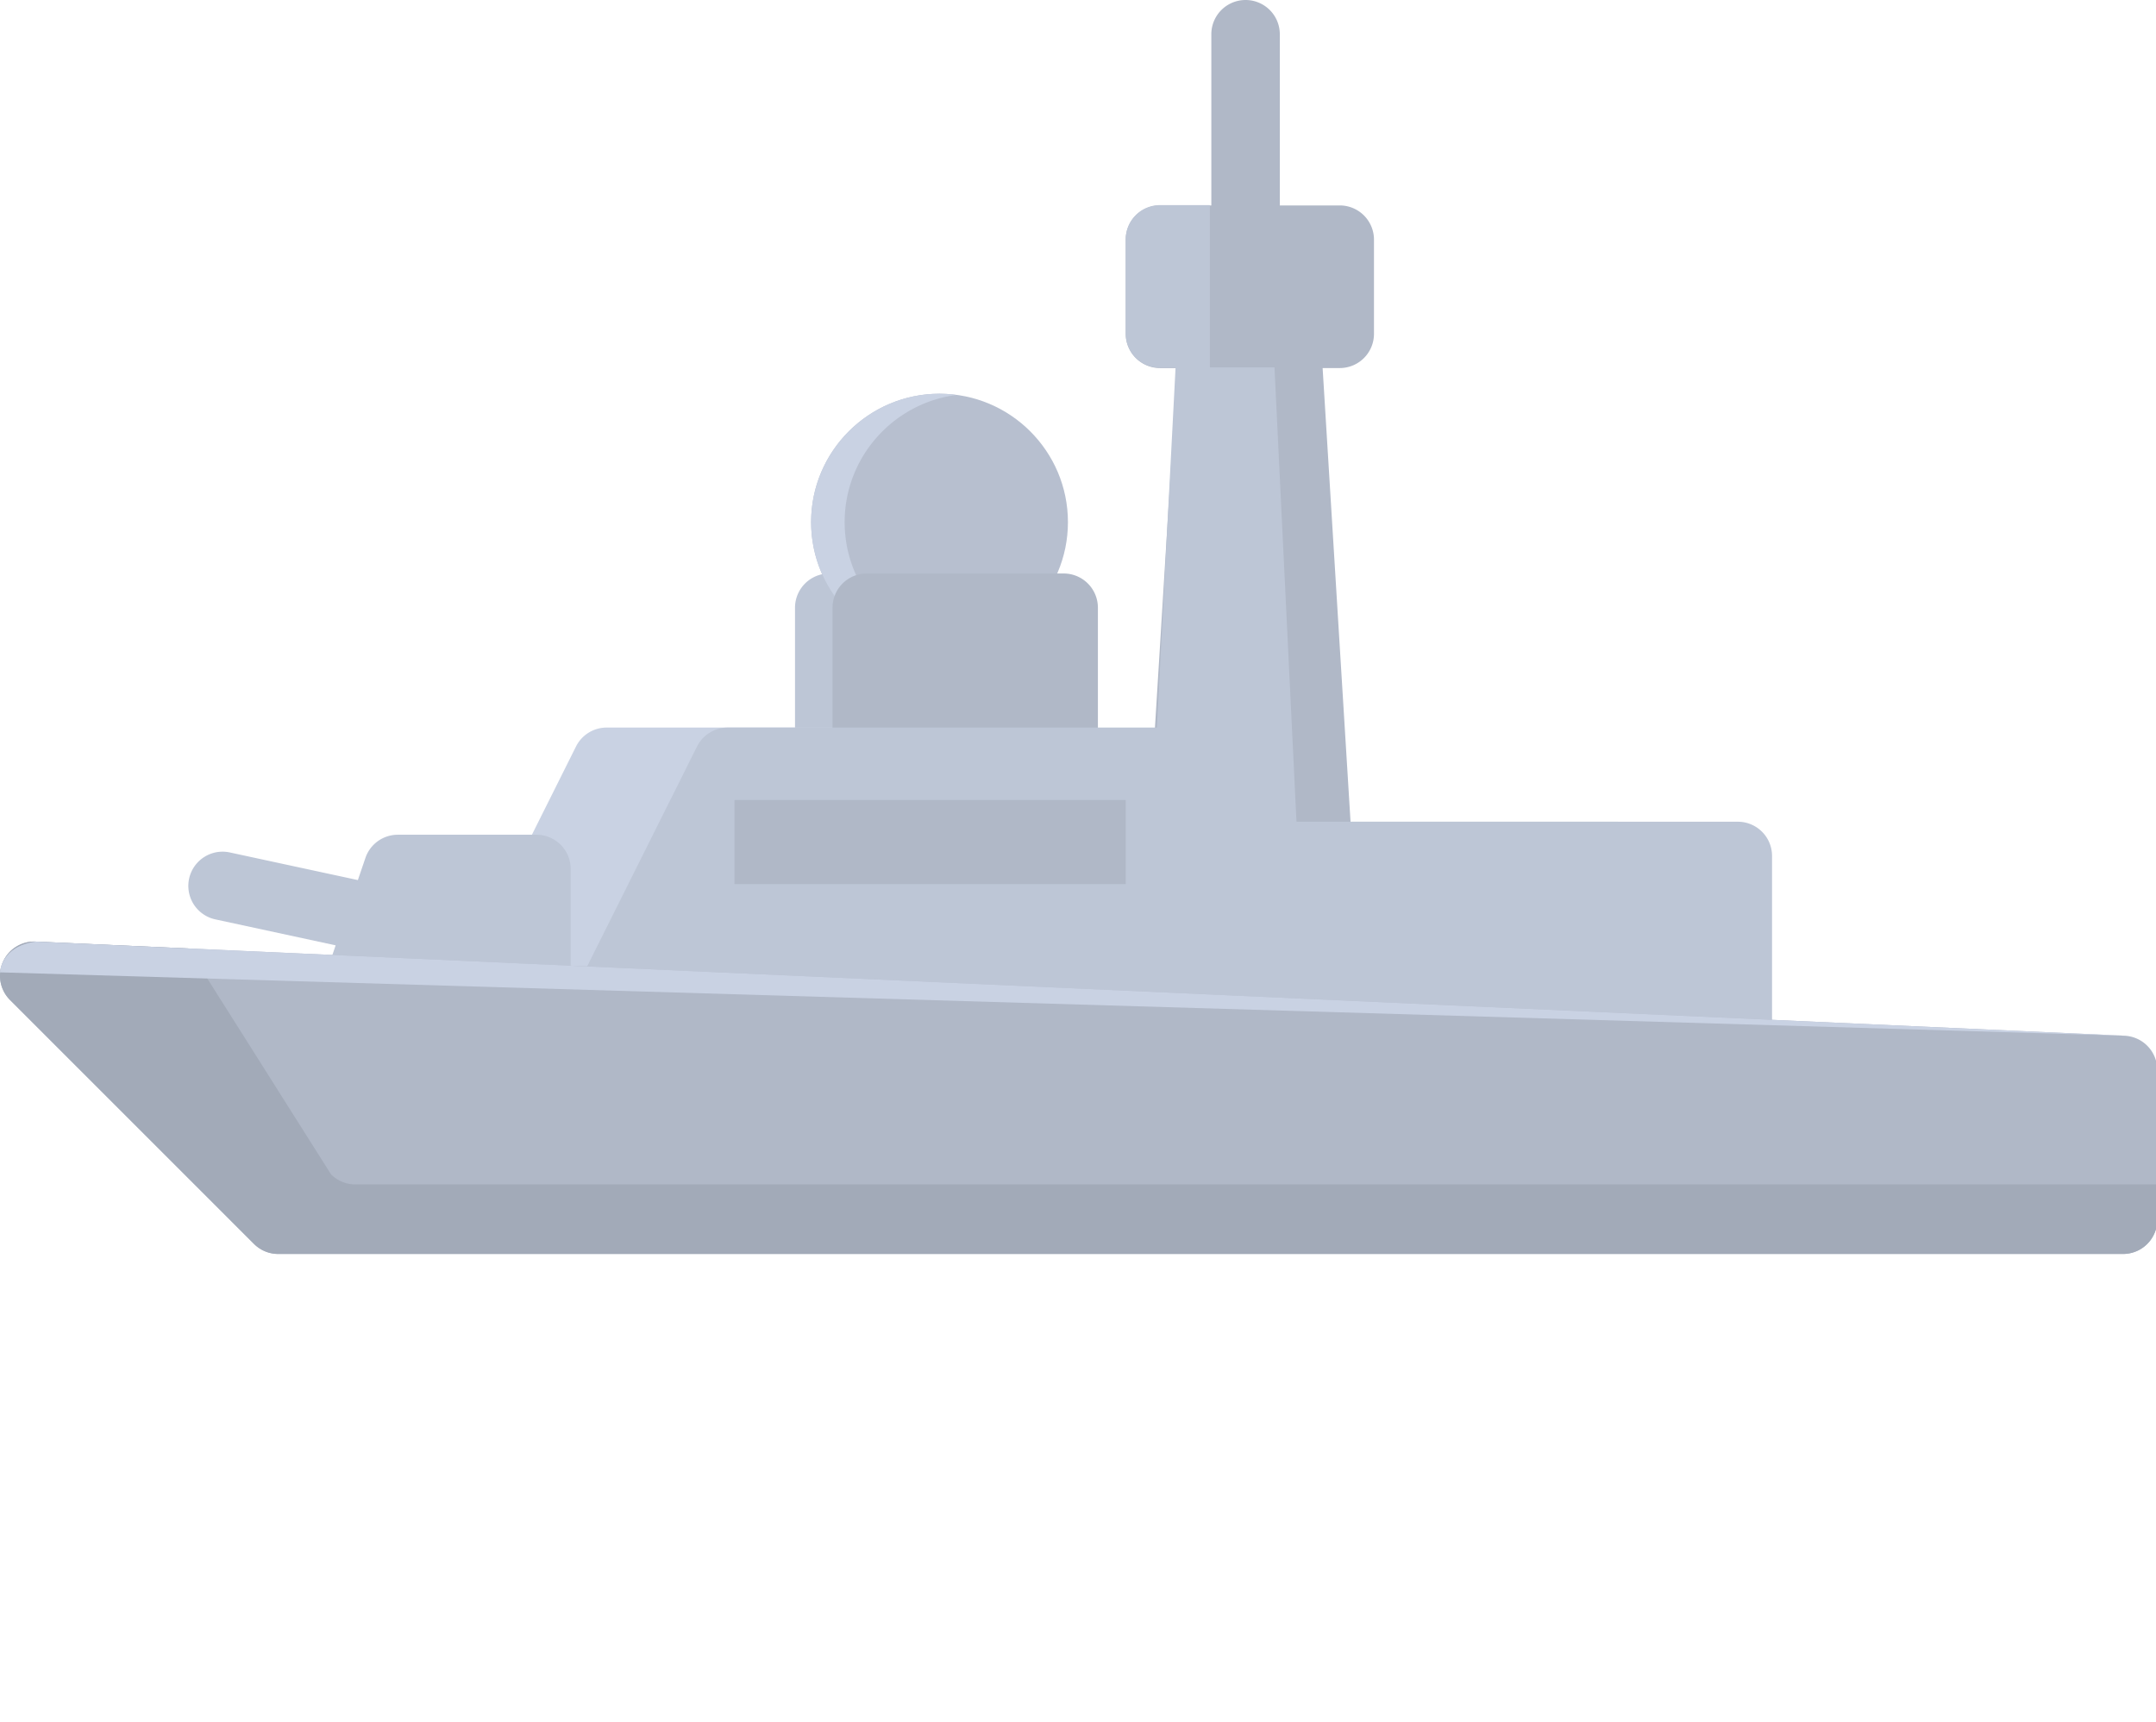 <?xml version="1.0" standalone="no"?><!DOCTYPE svg PUBLIC "-//W3C//DTD SVG 1.1//EN" "http://www.w3.org/Graphics/SVG/1.1/DTD/svg11.dtd"><svg t="1723045185987" class="icon" viewBox="0 0 1282 1024" version="1.1" xmlns="http://www.w3.org/2000/svg" p-id="6257" xmlns:xlink="http://www.w3.org/1999/xlink" width="320.5" height="256"><path d="M610.167 341.05h-117.077a20.361 20.361 0 0 0-20.361 20.361v91.625a20.361 20.361 0 0 0 20.361 20.361h117.077a20.361 20.361 0 0 0 20.361-20.361V361.411a20.361 20.361 0 0 0-20.361-20.361z" fill="#BDC6D6" p-id="6258"></path><path d="M558.664 234.154c-42.102 0-76.354 34.253-76.354 76.354s34.253 76.354 76.354 76.354 76.354-34.253 76.354-76.354-34.253-76.354-76.354-76.354z" fill="#B7BFCF" p-id="6259"></path><path d="M502.248 310.508c0-38.717 28.984-70.72 66.388-75.627A76.818 76.818 0 0 0 558.664 234.154c-42.102 0-76.354 34.253-76.354 76.354s34.253 76.354 76.354 76.354c3.385 0 6.694-0.3 9.972-0.728-37.404-4.907-66.388-36.91-66.388-75.627zM961.372 488.669h-315.598v-35.632a20.361 20.361 0 0 0-20.361-20.361h-264.696a20.351 20.351 0 0 0-18.213 11.26l-71.269 142.635a20.371 20.371 0 0 0 17.45 29.447l671.919 25.345a20.346 20.346 0 0 0 21.13-20.351v-111.987a20.361 20.361 0 0 0-20.361-20.356z" fill="#C9D2E3" p-id="6260"></path><path d="M796.635 122.167h-35.632V20.361a20.361 20.361 0 0 0-40.722 0v101.806h-30.542a20.361 20.361 0 0 0-20.361 20.361v55.993a20.361 20.361 0 0 0 20.361 20.361h10.181l-17.775 288.895A20.346 20.346 0 0 0 702.465 529.391h81.445a20.361 20.361 0 0 0 20.32-21.613L786.455 218.883h10.181a20.361 20.361 0 0 0 20.361-20.361V142.528a20.361 20.361 0 0 0-20.361-20.361zM632.473 341.05h-117.077a20.361 20.361 0 0 0-20.361 20.361v91.625a20.361 20.361 0 0 0 20.361 20.361h117.077a20.361 20.361 0 0 0 20.361-20.361V361.411a20.361 20.361 0 0 0-20.361-20.361z" fill="#B0B8C7" p-id="6261"></path><path d="M318.977 496.406H236.56a20.366 20.366 0 0 0-19.277 13.8l-4.485 13.169-76.151-16.431a20.361 20.361 0 0 0-8.592 39.806l71.529 15.439-7.61 22.351a20.351 20.351 0 0 0 19.272 26.923h107.726a20.361 20.361 0 0 0 20.361-20.361V516.767c0.005-11.244-9.112-20.361-20.356-20.361z" fill="#BDC6D6" p-id="6262"></path><path d="M605.052 498.849h38.03v40.722h-38.03zM532.612 498.849h38.035v40.722h-38.035zM454.74 498.849h38.03v40.722h-38.03z" fill="#4A4A4A" p-id="6263"></path><path d="M1033.334 488.669h-315.598v-35.632a20.361 20.361 0 0 0-20.361-20.361H432.679a20.351 20.351 0 0 0-18.213 11.26l-71.269 142.635a20.371 20.371 0 0 0 17.45 29.447l671.919 25.345a20.346 20.346 0 0 0 21.13-20.351v-111.987A20.361 20.361 0 0 0 1033.334 488.669z" fill="#BDC6D6" p-id="6264"></path><path d="M403.069 557.851l577.667 19.048v21.756l-587.105-21.914zM278.697 537.128h19.089v34.253h-19.089z" fill="#4A4A4A" fill-opacity="0" p-id="6265"></path><path d="M1263.314 615.941l-1242.033-55.993a20.376 20.376 0 0 0-19.547 12.14 20.341 20.341 0 0 0 4.23 22.596l145.073 145.073a20.371 20.371 0 0 0 14.4 5.966H1262.397a20.361 20.361 0 0 0 20.361-20.361V636.287a20.382 20.382 0 0 0-19.445-20.346z" fill="#B0B8C7" p-id="6266"></path><path d="M211.241 704.36a20.371 20.371 0 0 1-14.4-5.966l-84.855-134.353-90.704-4.093a20.376 20.376 0 0 0-19.547 12.14 20.341 20.341 0 0 0 4.23 22.596l145.073 145.073a20.371 20.371 0 0 0 14.4 5.966H1262.397a20.361 20.361 0 0 0 20.361-20.361v-21.008H211.241z" fill="#A2AAB8" p-id="6267"></path><path d="M21.281 559.948l1242.033 55.993L0.003 578.253s0.285-15.393 21.277-18.305z" fill="#C9D2E3" p-id="6268"></path><path d="M436.741 475.739H669.378v50.022H436.741z" fill="#B0B8C7" p-id="6269"></path><path d="M771.016 490.776h-86.118l14.12-272.275h58.818z" fill="#BDC6D6" p-id="6270"></path><path d="M719.431 222.477V121.979H689.739a20.361 20.361 0 0 0-20.361 20.361v55.993a20.361 20.361 0 0 0 20.361 20.361h10.181l-0.234 3.777h19.745z" fill="#BDC6D6" p-id="6271"></path></svg>